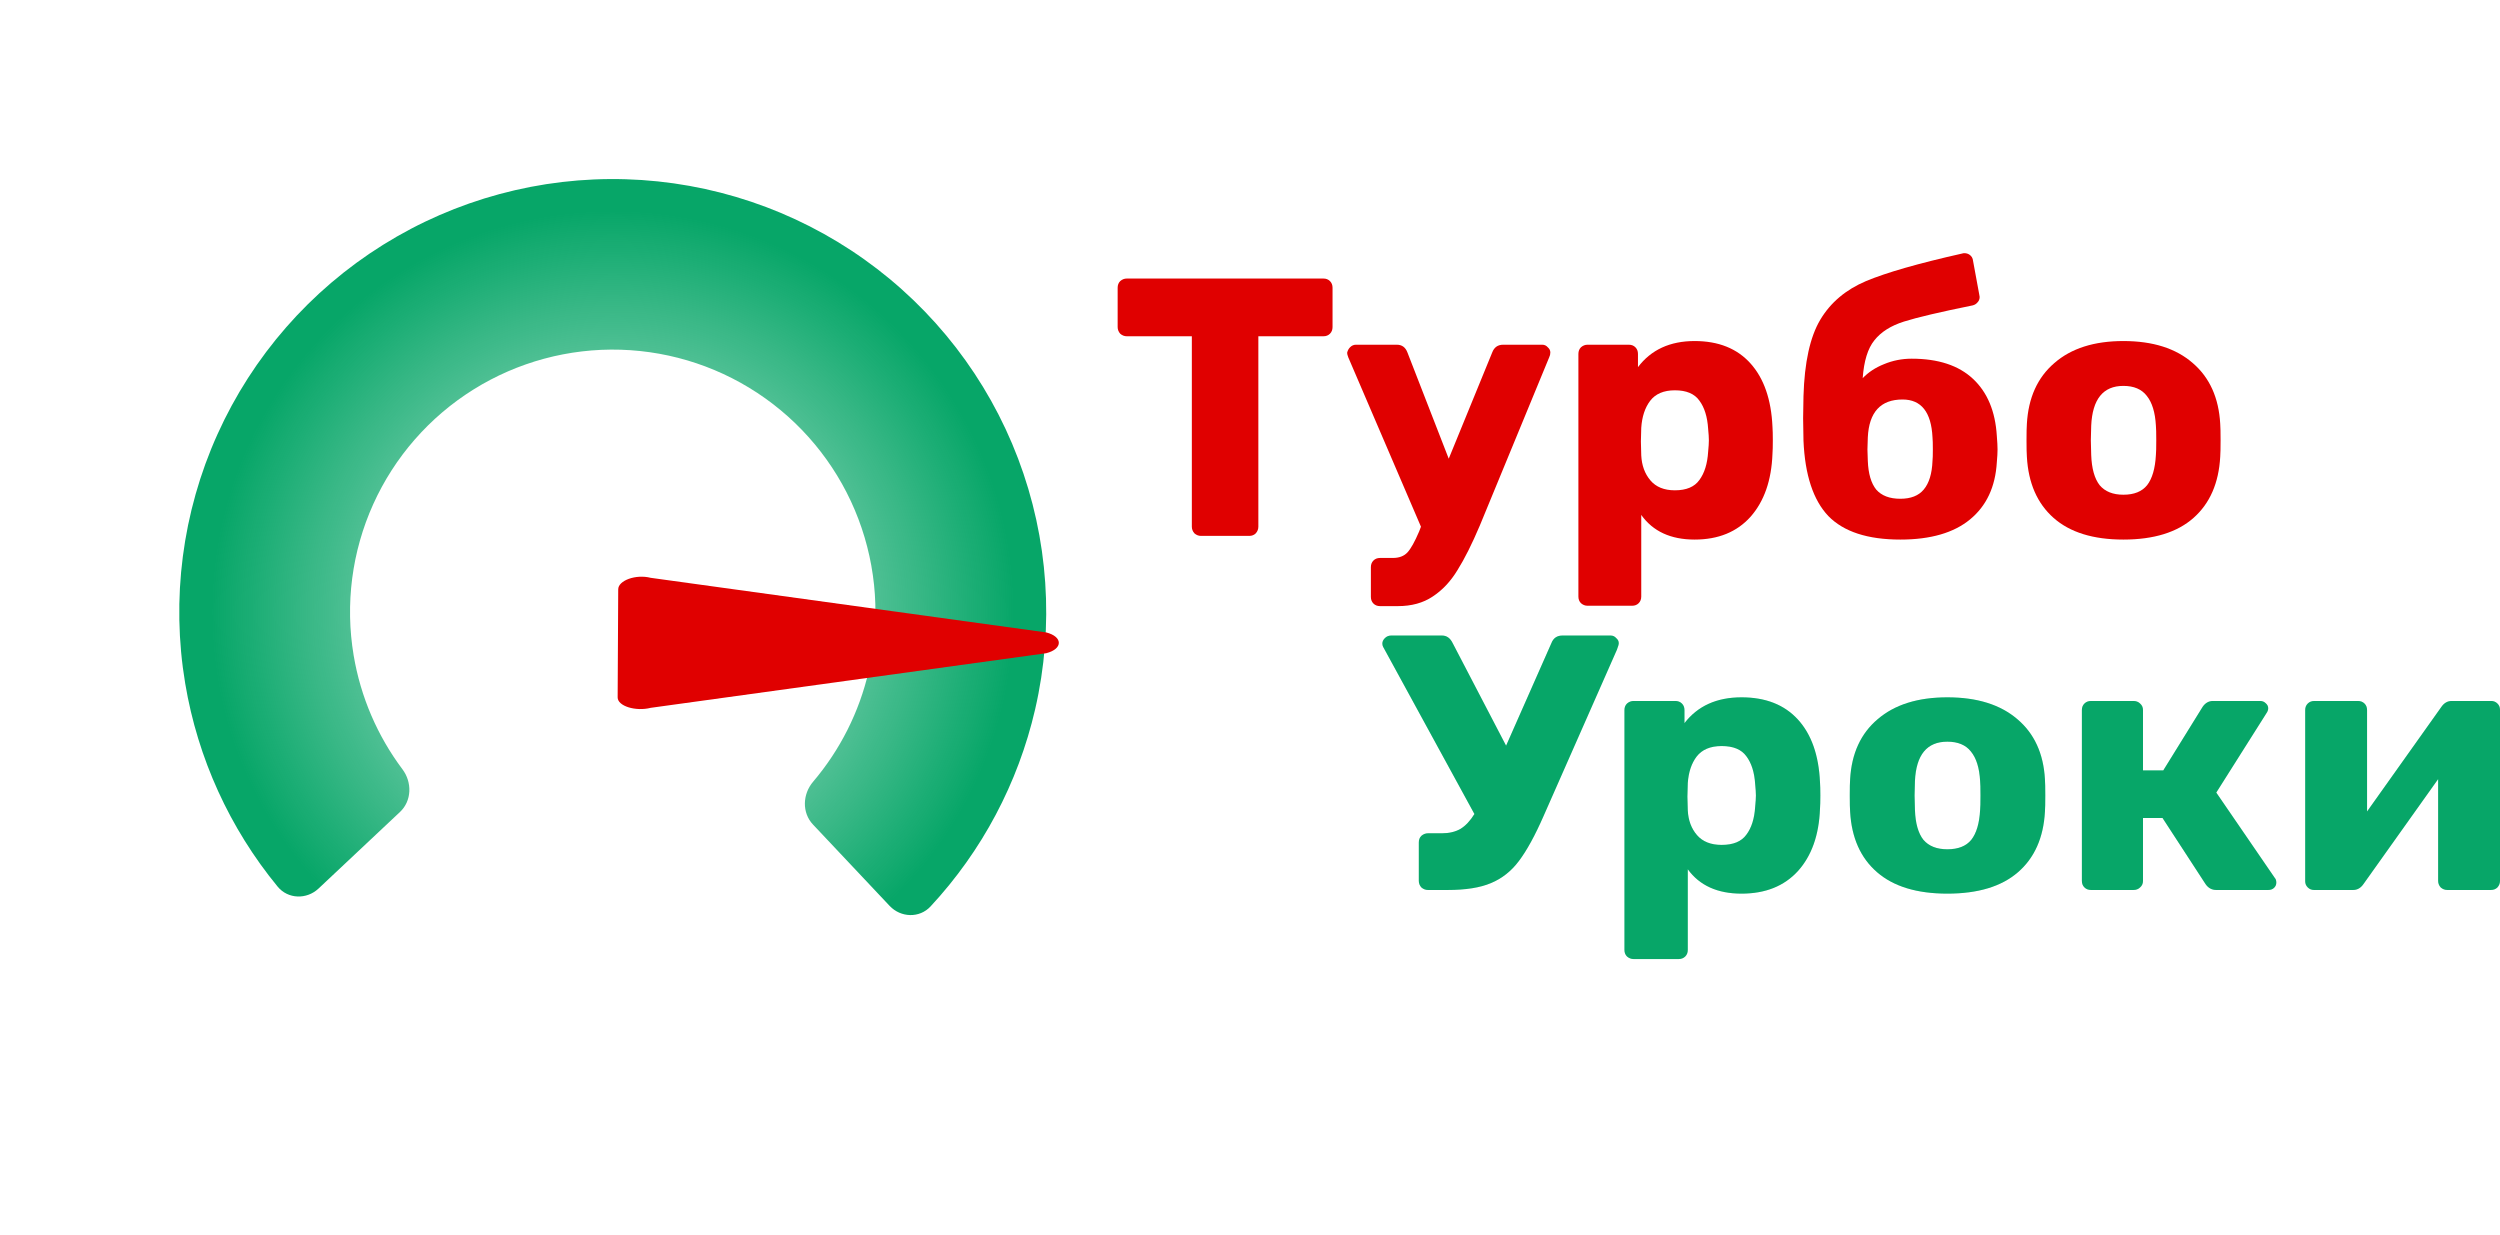 <svg width="170" height="84" viewBox="0 0 170 84" fill="none" xmlns="http://www.w3.org/2000/svg">
<path d="M21.658 60.423C20.853 61.179 19.581 61.145 18.88 60.291C15.62 56.324 13.448 51.565 12.595 46.481C11.632 40.738 12.396 34.839 14.789 29.529C17.183 24.22 21.099 19.738 26.042 16.652C30.986 13.565 36.734 12.012 42.562 12.189C48.389 12.366 54.033 14.264 58.779 17.645C63.526 21.026 67.163 25.736 69.229 31.181C71.296 36.626 71.699 42.56 70.389 48.234C69.229 53.257 66.771 57.876 63.277 61.638C62.525 62.448 61.253 62.405 60.496 61.601L55.281 56.066C54.524 55.262 54.572 54.004 55.287 53.162C57.128 50.996 58.431 48.414 59.074 45.627C59.868 42.188 59.624 38.592 58.371 35.292C57.119 31.992 54.915 29.137 52.038 27.088C49.161 25.039 45.741 23.889 42.209 23.781C38.677 23.674 35.193 24.616 32.197 26.486C29.201 28.357 26.828 31.073 25.377 34.291C23.927 37.509 23.464 41.084 24.048 44.564C24.521 47.385 25.664 50.041 27.37 52.315C28.032 53.199 28.004 54.458 27.2 55.214L21.658 60.423Z" fill="url(#paint0_angular_101_2)"/>
<path fill-rule="evenodd" clip-rule="evenodd" d="M71.141 43.005C72.287 43.296 72.287 44.128 71.141 44.419L44.25 48.132C43.216 48.394 42 48.012 42 47.425L42.039 40.071C42.039 39.483 43.216 39.03 44.25 39.292L71.141 43.005Z" fill="#E00000"/>
<path d="M81.666 36.441C81.501 36.441 81.352 36.383 81.219 36.266C81.103 36.133 81.045 35.983 81.045 35.816V22.866H76.621C76.456 22.866 76.306 22.808 76.174 22.691C76.058 22.558 76 22.408 76 22.241V19.566C76 19.383 76.058 19.233 76.174 19.116C76.306 18.999 76.456 18.941 76.621 18.941H89.992C90.174 18.941 90.323 18.999 90.439 19.116C90.555 19.233 90.613 19.383 90.613 19.566V22.241C90.613 22.424 90.555 22.574 90.439 22.691C90.323 22.808 90.174 22.866 89.992 22.866H85.568V35.816C85.568 35.983 85.51 36.133 85.394 36.266C85.278 36.383 85.129 36.441 84.947 36.441H81.666Z" fill="#E00000"/>
<path d="M104.876 23.441C105.025 23.441 105.149 23.499 105.249 23.616C105.365 23.716 105.423 23.833 105.423 23.966C105.423 24.083 105.398 24.191 105.348 24.291L100.626 35.741C100.096 36.991 99.591 37.999 99.11 38.766C98.646 39.533 98.083 40.133 97.42 40.566C96.774 40.999 95.987 41.216 95.059 41.216H93.841C93.659 41.216 93.51 41.158 93.394 41.041C93.278 40.924 93.22 40.774 93.22 40.591V38.566C93.22 38.383 93.278 38.233 93.394 38.116C93.51 37.999 93.659 37.941 93.841 37.941H94.711C95.142 37.941 95.473 37.816 95.705 37.566C95.937 37.316 96.202 36.841 96.501 36.141L96.625 35.816L91.679 24.291C91.629 24.158 91.605 24.058 91.605 23.991C91.638 23.841 91.704 23.716 91.803 23.616C91.919 23.499 92.052 23.441 92.201 23.441H94.985C95.332 23.441 95.573 23.616 95.705 23.966L98.514 31.191L101.471 23.966C101.604 23.616 101.852 23.441 102.217 23.441H104.876Z" fill="#E00000"/>
<path d="M107.952 41.191C107.786 41.191 107.637 41.133 107.505 41.016C107.389 40.899 107.331 40.749 107.331 40.566V24.066C107.331 23.883 107.389 23.733 107.505 23.616C107.637 23.499 107.786 23.441 107.952 23.441H110.76C110.943 23.441 111.092 23.499 111.208 23.616C111.324 23.733 111.382 23.883 111.382 24.066V24.966C112.276 23.783 113.561 23.191 115.234 23.191C116.858 23.191 118.125 23.699 119.036 24.716C119.948 25.733 120.445 27.166 120.528 29.016C120.544 29.233 120.552 29.541 120.552 29.941C120.552 30.341 120.544 30.649 120.528 30.866C120.461 32.666 119.964 34.091 119.036 35.141C118.109 36.174 116.841 36.691 115.234 36.691C113.61 36.691 112.401 36.133 111.605 35.016V40.566C111.605 40.749 111.547 40.899 111.431 41.016C111.316 41.133 111.166 41.191 110.984 41.191H107.952ZM113.892 33.341C114.671 33.341 115.226 33.108 115.557 32.641C115.905 32.174 116.104 31.533 116.154 30.716C116.187 30.383 116.203 30.124 116.203 29.941C116.203 29.758 116.187 29.499 116.154 29.166C116.104 28.349 115.905 27.708 115.557 27.241C115.226 26.774 114.671 26.541 113.892 26.541C113.13 26.541 112.566 26.783 112.202 27.266C111.854 27.733 111.655 28.341 111.605 29.091L111.581 30.016L111.605 30.966C111.639 31.649 111.846 32.216 112.227 32.666C112.608 33.116 113.163 33.341 113.892 33.341Z" fill="#E00000"/>
<path d="M135.784 29.641C135.817 30.041 135.833 30.349 135.833 30.566C135.833 30.783 135.817 31.074 135.784 31.441C135.684 33.108 135.08 34.399 133.969 35.316C132.859 36.233 131.277 36.691 129.223 36.691C127.002 36.691 125.37 36.158 124.327 35.091C123.299 34.008 122.736 32.299 122.637 29.966L122.612 28.441L122.637 26.941C122.703 24.641 123.084 22.908 123.78 21.741C124.476 20.574 125.511 19.699 126.886 19.116C128.278 18.533 130.457 17.908 133.423 17.241C133.472 17.224 133.522 17.216 133.572 17.216C133.704 17.216 133.82 17.249 133.92 17.316C134.069 17.416 134.152 17.558 134.168 17.741L134.591 20.041L134.616 20.191C134.616 20.341 134.566 20.466 134.467 20.566C134.384 20.666 134.276 20.733 134.143 20.766C131.923 21.216 130.366 21.583 129.471 21.866C128.576 22.149 127.905 22.574 127.458 23.141C127.011 23.691 126.746 24.549 126.663 25.716C127.044 25.316 127.524 24.999 128.104 24.766C128.701 24.516 129.33 24.391 129.993 24.391C131.799 24.391 133.191 24.849 134.168 25.766C135.146 26.683 135.684 27.974 135.784 29.641ZM131.41 31.341C131.426 31.208 131.434 30.949 131.434 30.566C131.434 30.166 131.426 29.891 131.41 29.741C131.327 28.024 130.647 27.166 129.372 27.166C127.881 27.166 127.094 28.024 127.011 29.741L126.986 30.566L127.011 31.341C127.044 32.208 127.234 32.858 127.582 33.291C127.947 33.708 128.494 33.916 129.223 33.916C129.935 33.916 130.465 33.708 130.813 33.291C131.178 32.858 131.376 32.208 131.41 31.341Z" fill="#E00000"/>
<path d="M144.389 36.691C142.335 36.691 140.752 36.199 139.642 35.216C138.532 34.233 137.927 32.849 137.828 31.066C137.811 30.849 137.803 30.474 137.803 29.941C137.803 29.408 137.811 29.033 137.828 28.816C137.927 27.049 138.549 25.674 139.692 24.691C140.835 23.691 142.401 23.191 144.389 23.191C146.394 23.191 147.968 23.691 149.111 24.691C150.254 25.674 150.876 27.049 150.975 28.816C150.992 29.033 151 29.408 151 29.941C151 30.474 150.992 30.849 150.975 31.066C150.876 32.849 150.271 34.233 149.161 35.216C148.051 36.199 146.46 36.691 144.389 36.691ZM144.389 33.641C145.118 33.641 145.657 33.424 146.005 32.991C146.353 32.541 146.551 31.858 146.601 30.941C146.618 30.774 146.626 30.441 146.626 29.941C146.626 29.441 146.618 29.108 146.601 28.941C146.551 28.041 146.344 27.366 145.98 26.916C145.632 26.466 145.102 26.241 144.389 26.241C143.014 26.241 142.285 27.141 142.202 28.941L142.177 29.941L142.202 30.941C142.235 31.858 142.426 32.541 142.774 32.991C143.138 33.424 143.677 33.641 144.389 33.641Z" fill="#E00000"/>
<path d="M109.525 43.216C109.676 43.216 109.801 43.274 109.901 43.389C110.018 43.488 110.076 43.603 110.076 43.735C110.076 43.818 110.034 43.966 109.951 44.18L104.968 55.477C104.384 56.812 103.824 57.833 103.29 58.542C102.773 59.234 102.138 59.737 101.387 60.05C100.652 60.363 99.668 60.519 98.432 60.519H97.105C96.938 60.519 96.788 60.462 96.654 60.346C96.537 60.215 96.479 60.066 96.479 59.901V57.281C96.479 57.1 96.537 56.952 96.654 56.836C96.788 56.721 96.938 56.663 97.105 56.663H98.057C98.541 56.663 98.958 56.564 99.309 56.367C99.659 56.152 99.976 55.815 100.26 55.353L94.05 43.982C94.017 43.916 94 43.842 94 43.76C94 43.628 94.058 43.505 94.175 43.389C94.292 43.274 94.434 43.216 94.601 43.216H98.057C98.374 43.216 98.616 43.389 98.783 43.735L102.414 50.706L105.494 43.735C105.627 43.389 105.878 43.216 106.245 43.216H109.525Z" fill="#09CF82"/>
<path d="M109.525 43.216C109.676 43.216 109.801 43.274 109.901 43.389C110.018 43.488 110.076 43.603 110.076 43.735C110.076 43.818 110.034 43.966 109.951 44.18L104.968 55.477C104.384 56.812 103.824 57.833 103.29 58.542C102.773 59.234 102.138 59.737 101.387 60.05C100.652 60.363 99.668 60.519 98.432 60.519H97.105C96.938 60.519 96.788 60.462 96.654 60.346C96.537 60.215 96.479 60.066 96.479 59.901V57.281C96.479 57.1 96.537 56.952 96.654 56.836C96.788 56.721 96.938 56.663 97.105 56.663H98.057C98.541 56.663 98.958 56.564 99.309 56.367C99.659 56.152 99.976 55.815 100.26 55.353L94.05 43.982C94.017 43.916 94 43.842 94 43.76C94 43.628 94.058 43.505 94.175 43.389C94.292 43.274 94.434 43.216 94.601 43.216H98.057C98.374 43.216 98.616 43.389 98.783 43.735L102.414 50.706L105.494 43.735C105.627 43.389 105.878 43.216 106.245 43.216H109.525Z" fill="black" fill-opacity="0.2"/>
<path d="M111.088 65.216C110.921 65.216 110.771 65.158 110.638 65.043C110.521 64.928 110.462 64.779 110.462 64.598V48.283C110.462 48.102 110.521 47.954 110.638 47.839C110.771 47.723 110.921 47.666 111.088 47.666H113.918C114.102 47.666 114.252 47.723 114.369 47.839C114.486 47.954 114.544 48.102 114.544 48.283V49.173C115.445 48.003 116.739 47.418 118.425 47.418C120.061 47.418 121.338 47.921 122.257 48.926C123.175 49.931 123.675 51.349 123.759 53.178C123.776 53.392 123.784 53.697 123.784 54.093C123.784 54.488 123.776 54.793 123.759 55.007C123.692 56.787 123.191 58.196 122.257 59.234C121.322 60.256 120.045 60.767 118.425 60.767C116.789 60.767 115.571 60.215 114.769 59.11V64.598C114.769 64.779 114.711 64.928 114.594 65.043C114.477 65.158 114.327 65.216 114.143 65.216H111.088ZM117.073 57.454C117.858 57.454 118.417 57.224 118.751 56.762C119.101 56.301 119.302 55.666 119.352 54.859C119.385 54.529 119.402 54.274 119.402 54.093C119.402 53.911 119.385 53.656 119.352 53.326C119.302 52.519 119.101 51.884 118.751 51.423C118.417 50.961 117.858 50.731 117.073 50.731C116.305 50.731 115.738 50.97 115.37 51.447C115.02 51.909 114.819 52.51 114.769 53.252L114.744 54.167L114.769 55.106C114.803 55.782 115.011 56.342 115.395 56.787C115.779 57.232 116.339 57.454 117.073 57.454Z" fill="#09CF82"/>
<path d="M111.088 65.216C110.921 65.216 110.771 65.158 110.638 65.043C110.521 64.928 110.462 64.779 110.462 64.598V48.283C110.462 48.102 110.521 47.954 110.638 47.839C110.771 47.723 110.921 47.666 111.088 47.666H113.918C114.102 47.666 114.252 47.723 114.369 47.839C114.486 47.954 114.544 48.102 114.544 48.283V49.173C115.445 48.003 116.739 47.418 118.425 47.418C120.061 47.418 121.338 47.921 122.257 48.926C123.175 49.931 123.675 51.349 123.759 53.178C123.776 53.392 123.784 53.697 123.784 54.093C123.784 54.488 123.776 54.793 123.759 55.007C123.692 56.787 123.191 58.196 122.257 59.234C121.322 60.256 120.045 60.767 118.425 60.767C116.789 60.767 115.571 60.215 114.769 59.11V64.598C114.769 64.779 114.711 64.928 114.594 65.043C114.477 65.158 114.327 65.216 114.143 65.216H111.088ZM117.073 57.454C117.858 57.454 118.417 57.224 118.751 56.762C119.101 56.301 119.302 55.666 119.352 54.859C119.385 54.529 119.402 54.274 119.402 54.093C119.402 53.911 119.385 53.656 119.352 53.326C119.302 52.519 119.101 51.884 118.751 51.423C118.417 50.961 117.858 50.731 117.073 50.731C116.305 50.731 115.738 50.97 115.37 51.447C115.02 51.909 114.819 52.51 114.769 53.252L114.744 54.167L114.769 55.106C114.803 55.782 115.011 56.342 115.395 56.787C115.779 57.232 116.339 57.454 117.073 57.454Z" fill="black" fill-opacity="0.2"/>
<path d="M132.42 60.767C130.349 60.767 128.755 60.281 127.637 59.308C126.518 58.336 125.909 56.968 125.809 55.205C125.792 54.991 125.784 54.62 125.784 54.093C125.784 53.565 125.792 53.194 125.809 52.98C125.909 51.233 126.535 49.874 127.687 48.901C128.839 47.913 130.416 47.418 132.42 47.418C134.439 47.418 136.025 47.913 137.177 48.901C138.329 49.874 138.955 51.233 139.055 52.98C139.072 53.194 139.08 53.565 139.08 54.093C139.08 54.62 139.072 54.991 139.055 55.205C138.955 56.968 138.346 58.336 137.227 59.308C136.109 60.281 134.506 60.767 132.42 60.767ZM132.42 57.751C133.154 57.751 133.697 57.537 134.047 57.108C134.398 56.663 134.598 55.988 134.648 55.081C134.665 54.916 134.673 54.587 134.673 54.093C134.673 53.598 134.665 53.269 134.648 53.104C134.598 52.214 134.389 51.546 134.022 51.102C133.672 50.657 133.137 50.434 132.42 50.434C131.034 50.434 130.299 51.324 130.216 53.104L130.191 54.093L130.216 55.081C130.249 55.988 130.441 56.663 130.792 57.108C131.159 57.537 131.702 57.751 132.42 57.751Z" fill="#09CF82"/>
<path d="M132.42 60.767C130.349 60.767 128.755 60.281 127.637 59.308C126.518 58.336 125.909 56.968 125.809 55.205C125.792 54.991 125.784 54.62 125.784 54.093C125.784 53.565 125.792 53.194 125.809 52.98C125.909 51.233 126.535 49.874 127.687 48.901C128.839 47.913 130.416 47.418 132.42 47.418C134.439 47.418 136.025 47.913 137.177 48.901C138.329 49.874 138.955 51.233 139.055 52.98C139.072 53.194 139.08 53.565 139.08 54.093C139.08 54.62 139.072 54.991 139.055 55.205C138.955 56.968 138.346 58.336 137.227 59.308C136.109 60.281 134.506 60.767 132.42 60.767ZM132.42 57.751C133.154 57.751 133.697 57.537 134.047 57.108C134.398 56.663 134.598 55.988 134.648 55.081C134.665 54.916 134.673 54.587 134.673 54.093C134.673 53.598 134.665 53.269 134.648 53.104C134.598 52.214 134.389 51.546 134.022 51.102C133.672 50.657 133.137 50.434 132.42 50.434C131.034 50.434 130.299 51.324 130.216 53.104L130.191 54.093L130.216 55.081C130.249 55.988 130.441 56.663 130.792 57.108C131.159 57.537 131.702 57.751 132.42 57.751Z" fill="black" fill-opacity="0.2"/>
<path d="M154.689 59.704C154.756 59.77 154.789 59.877 154.789 60.025C154.789 60.157 154.739 60.272 154.639 60.371C154.539 60.47 154.405 60.519 154.238 60.519H150.707C150.407 60.519 150.165 60.388 149.981 60.124L147.052 55.625H145.724V59.901C145.724 60.083 145.658 60.231 145.524 60.346C145.407 60.462 145.257 60.519 145.073 60.519H142.194C142.01 60.519 141.86 60.462 141.743 60.346C141.626 60.231 141.568 60.083 141.568 59.901V48.283C141.568 48.102 141.626 47.954 141.743 47.839C141.86 47.723 142.01 47.666 142.194 47.666H145.073C145.257 47.666 145.407 47.723 145.524 47.839C145.658 47.954 145.724 48.102 145.724 48.283V52.387H147.102L149.781 48.061C149.965 47.797 150.198 47.666 150.482 47.666H153.687C153.838 47.666 153.963 47.715 154.063 47.814C154.18 47.913 154.238 48.028 154.238 48.16C154.238 48.275 154.196 48.391 154.113 48.506L150.707 53.895L154.689 59.704Z" fill="#09CF82"/>
<path d="M154.689 59.704C154.756 59.77 154.789 59.877 154.789 60.025C154.789 60.157 154.739 60.272 154.639 60.371C154.539 60.47 154.405 60.519 154.238 60.519H150.707C150.407 60.519 150.165 60.388 149.981 60.124L147.052 55.625H145.724V59.901C145.724 60.083 145.658 60.231 145.524 60.346C145.407 60.462 145.257 60.519 145.073 60.519H142.194C142.01 60.519 141.86 60.462 141.743 60.346C141.626 60.231 141.568 60.083 141.568 59.901V48.283C141.568 48.102 141.626 47.954 141.743 47.839C141.86 47.723 142.01 47.666 142.194 47.666H145.073C145.257 47.666 145.407 47.723 145.524 47.839C145.658 47.954 145.724 48.102 145.724 48.283V52.387H147.102L149.781 48.061C149.965 47.797 150.198 47.666 150.482 47.666H153.687C153.838 47.666 153.963 47.715 154.063 47.814C154.18 47.913 154.238 48.028 154.238 48.16C154.238 48.275 154.196 48.391 154.113 48.506L150.707 53.895L154.689 59.704Z" fill="black" fill-opacity="0.2"/>
<path d="M169.399 47.666C169.566 47.666 169.708 47.723 169.825 47.839C169.942 47.954 170 48.094 170 48.259V59.901C170 60.066 169.942 60.215 169.825 60.346C169.708 60.462 169.558 60.519 169.374 60.519H166.419C166.252 60.519 166.102 60.462 165.968 60.346C165.852 60.215 165.793 60.066 165.793 59.901V52.98L160.71 60.124C160.526 60.388 160.293 60.519 160.009 60.519H157.354C157.187 60.519 157.046 60.462 156.929 60.346C156.812 60.231 156.753 60.091 156.753 59.926V48.283C156.753 48.102 156.812 47.954 156.929 47.839C157.046 47.723 157.196 47.666 157.379 47.666H160.334C160.518 47.666 160.668 47.723 160.785 47.839C160.902 47.954 160.96 48.102 160.96 48.283V55.18L166.019 48.061C166.202 47.797 166.436 47.666 166.72 47.666H169.399Z" fill="#09CF82"/>
<path d="M169.399 47.666C169.566 47.666 169.708 47.723 169.825 47.839C169.942 47.954 170 48.094 170 48.259V59.901C170 60.066 169.942 60.215 169.825 60.346C169.708 60.462 169.558 60.519 169.374 60.519H166.419C166.252 60.519 166.102 60.462 165.968 60.346C165.852 60.215 165.793 60.066 165.793 59.901V52.98L160.71 60.124C160.526 60.388 160.293 60.519 160.009 60.519H157.354C157.187 60.519 157.046 60.462 156.929 60.346C156.812 60.231 156.753 60.091 156.753 59.926V48.283C156.753 48.102 156.812 47.954 156.929 47.839C157.046 47.723 157.196 47.666 157.379 47.666H160.334C160.518 47.666 160.668 47.723 160.785 47.839C160.902 47.954 160.96 48.102 160.96 48.283V55.18L166.019 48.061C166.202 47.797 166.436 47.666 166.72 47.666H169.399Z" fill="black" fill-opacity="0.2"/>
<defs>
<radialGradient id="paint0_angular_101_2" cx="0" cy="0" r="1" gradientUnits="userSpaceOnUse" gradientTransform="translate(41.667 41.616) rotate(46.705) scale(29.457 29.46)">
<stop offset="0.175" stop-color="#07A668" stop-opacity="0.33"/>
<stop offset="0.927" stop-color="#07A668"/>
</radialGradient>
</defs>
</svg>
